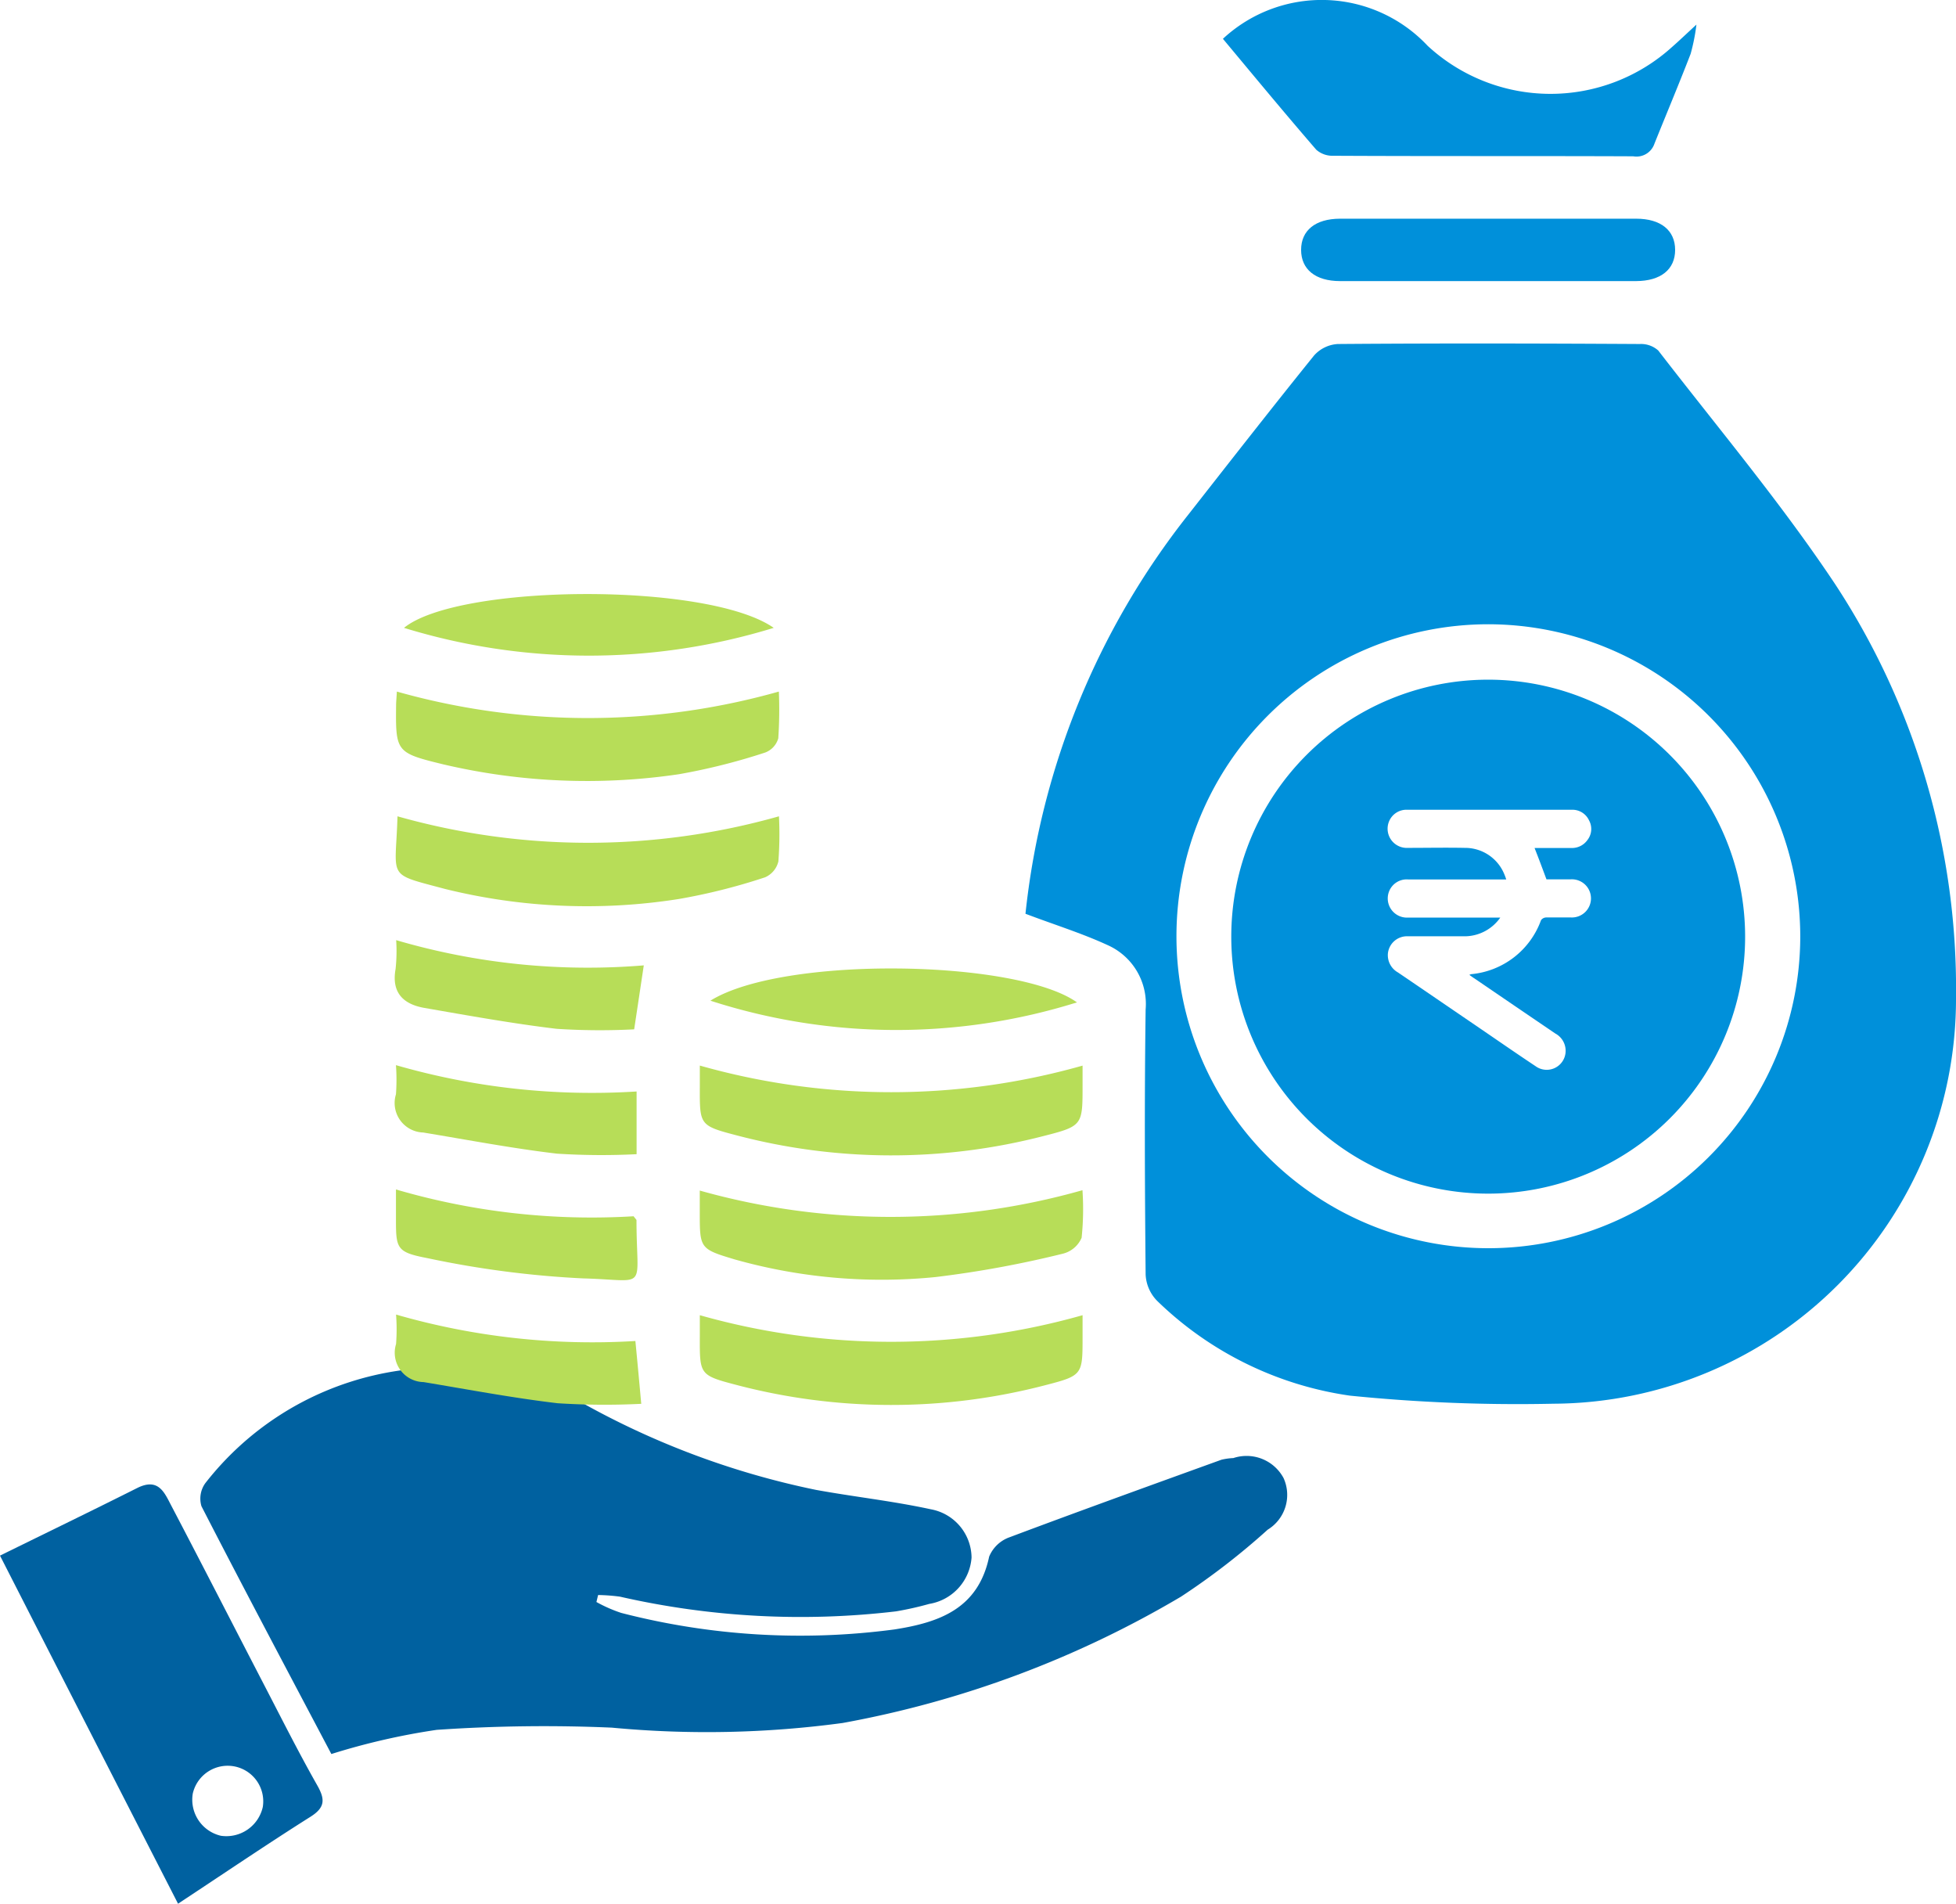 <svg xmlns="http://www.w3.org/2000/svg" width="37" height="36.004" viewBox="0 0 37 36.004">
  <g id="Income_Lumpsum" data-name="Income + Lumpsum" transform="translate(-3 -4)">
    <path id="Path_2968" data-name="Path 2968" d="M11.417,51.839c-.806-1.528-1.642-3.1-2.457-4.686a.5.5,0,0,1,.071-.434A5.675,5.675,0,0,1,15.989,45.1a15.421,15.421,0,0,0,4.592,1.743c.723.132,1.455.211,2.173.367a.938.938,0,0,1,.773.913.958.958,0,0,1-.8.877,6.053,6.053,0,0,1-.629.141,15.383,15.383,0,0,1-5.222-.278,3.482,3.482,0,0,0-.413-.031c-.011.044-.021.088-.032.132a2.7,2.7,0,0,0,.468.206,13.519,13.519,0,0,0,5.168.313c.849-.132,1.585-.39,1.793-1.377a.653.653,0,0,1,.382-.365c1.332-.5,2.672-.983,4.01-1.467a1.165,1.165,0,0,1,.227-.032.794.794,0,0,1,.95.378.77.77,0,0,1-.3.976,13.479,13.479,0,0,1-1.64,1.267,19.359,19.359,0,0,1-6.4,2.389,19.162,19.162,0,0,1-4.368.088,29.639,29.639,0,0,0-3.312.042A12.92,12.92,0,0,0,11.417,51.839Z" transform="translate(-2.149 -14.667)" fill="#0061a0"/>
    <path id="Path_2969" data-name="Path 2969" d="M3,49.353c.892-.439,1.748-.853,2.6-1.281.406-.2.515.1.648.351.6,1.145,1.187,2.293,1.782,3.44.318.614.63,1.233.971,1.834.149.263.153.417-.127.594-.828.523-1.637,1.072-2.506,1.645C5.227,53.71,4.117,51.541,3,49.353Zm4.457,3.991a.677.677,0,0,0-.81.507.7.7,0,0,0,.531.8.706.706,0,0,0,.793-.544A.673.673,0,0,0,7.457,53.344Z" transform="translate(0 -15.933)" fill="#0061a0"/>
    <path id="Path_2970" data-name="Path 2970" d="M44.37,24.149a4.86,4.86,0,1,0,4.86,4.86A4.861,4.861,0,0,0,44.37,24.149Zm1.1,3.776c.14,0,.3,0,.461,0a.361.361,0,1,1,.007.721c-.158,0-.317,0-.476,0a.125.125,0,0,0-.093.052,1.556,1.556,0,0,1-1.317,1.02c-.01,0-.018.006-.039.013.036.026.065.049.1.07q.763.521,1.527,1.04a.371.371,0,0,1,.192.372.358.358,0,0,1-.567.245c-.4-.266-.791-.538-1.186-.807-.473-.322-.944-.645-1.416-.965a.375.375,0,0,1-.19-.362.363.363,0,0,1,.378-.322c.365,0,.729,0,1.095,0a.828.828,0,0,0,.653-.354h-.2c-.513,0-1.026,0-1.54,0a.363.363,0,0,1-.367-.487.358.358,0,0,1,.364-.234c.575,0,1.15,0,1.725,0h.13a1.026,1.026,0,0,0-.041-.11.8.8,0,0,0-.744-.487c-.357-.007-.716,0-1.074,0a.363.363,0,0,1-.361-.492.356.356,0,0,1,.348-.229c.437,0,.874,0,1.312,0h1.8a.346.346,0,0,1,.326.2.338.338,0,0,1-.028.37.358.358,0,0,1-.312.153c-.2,0-.393,0-.59,0h-.1C45.322,27.522,45.394,27.714,45.472,27.925Z" transform="translate(-13.219 -7.295)" fill="#0090da"/>
    <path id="Path_2971" data-name="Path 2971" d="M33.408,24.968a14.648,14.648,0,0,1,3.084-7.553c.788-1.005,1.574-2.012,2.376-3.006a.652.652,0,0,1,.448-.216c1.905-.015,3.809-.011,5.714,0a.487.487,0,0,1,.348.123c1.132,1.468,2.332,2.893,3.356,4.434a13.934,13.934,0,0,1,2.276,7.808A7.651,7.651,0,0,1,43.4,34.234a31.48,31.48,0,0,1-3.858-.153A6.562,6.562,0,0,1,35.9,32.29a.757.757,0,0,1-.219-.5c-.016-1.671-.023-3.343,0-5.012a1.218,1.218,0,0,0-.721-1.218C34.472,25.335,33.956,25.176,33.408,24.968Zm8.743-5.475A5.9,5.9,0,1,0,48.064,25.4,5.908,5.908,0,0,0,42.151,19.493Z" transform="translate(-11.01 -3.687)" fill="#0090da"/>
    <path id="Path_2972" data-name="Path 2972" d="M39.262,4.734a2.746,2.746,0,0,1,3.872.132,3.426,3.426,0,0,0,4.629.018c.128-.112.25-.229.456-.419a3.7,3.7,0,0,1-.11.554c-.221.572-.458,1.135-.685,1.7a.358.358,0,0,1-.4.237c-1.892-.008-3.786,0-5.678-.01a.463.463,0,0,1-.318-.114C40.438,6.15,39.859,5.45,39.262,4.734Z" transform="translate(-13.129 0)" fill="#0090da"/>
    <path id="Path_2973" data-name="Path 2973" d="M30.991,42.99v.395c0,.724.007.745-.687.924A11.528,11.528,0,0,1,24.41,44.3c-.669-.175-.661-.2-.659-.91v-.4A13.278,13.278,0,0,0,30.991,42.99Z" transform="translate(-7.513 -14.117)" fill="#b7dd58"/>
    <path id="Path_2974" data-name="Path 2974" d="M14.758,24.5a13.288,13.288,0,0,0,7.226,0,7.974,7.974,0,0,1-.011.884.406.406,0,0,1-.245.268,11.73,11.73,0,0,1-1.634.411,11.885,11.885,0,0,1-4.46-.187c-.9-.219-.9-.236-.89-1.143C14.747,24.656,14.754,24.585,14.758,24.5Z" transform="translate(-4.251 -7.421)" fill="#b7dd58"/>
    <path id="Path_2975" data-name="Path 2975" d="M14.767,28.2a13.252,13.252,0,0,0,7.216,0,6.747,6.747,0,0,1-.011.853.44.44,0,0,1-.25.3,11.3,11.3,0,0,1-1.634.411,11.168,11.168,0,0,1-4.421-.19C14.541,29.272,14.733,29.4,14.767,28.2Z" transform="translate(-4.248 -8.762)" fill="#b7dd58"/>
    <path id="Path_2976" data-name="Path 2976" d="M30.991,35.591v.357c0,.763.008.785-.724.971A11.508,11.508,0,0,1,24.41,36.9c-.668-.175-.661-.2-.659-.91v-.4A13.279,13.279,0,0,0,30.991,35.591Z" transform="translate(-7.513 -11.438)" fill="#b7dd58"/>
    <path id="Path_2977" data-name="Path 2977" d="M23.75,39.292a13.313,13.313,0,0,0,7.239-.007,5.224,5.224,0,0,1-.016.9.523.523,0,0,1-.352.3,19.885,19.885,0,0,1-2.414.443,10.252,10.252,0,0,1-3.793-.333c-.668-.2-.664-.208-.664-.908Z" transform="translate(-7.513 -12.776)" fill="#b7dd58"/>
    <path id="Path_2978" data-name="Path 2978" d="M45.083,11.663c-.923,0-1.843,0-2.766,0-.464,0-.736-.221-.736-.59s.27-.588.734-.59q2.8,0,5.605,0c.465,0,.736.221.736.59s-.271.588-.736.59C46.975,11.664,46.03,11.663,45.083,11.663Z" transform="translate(-13.969 -2.347)" fill="#0090da"/>
    <path id="Path_2979" data-name="Path 2979" d="M24.066,33.32c1.377-.856,5.8-.778,6.934.032A11.44,11.44,0,0,1,24.066,33.32Z" transform="translate(-7.628 -10.395)" fill="#b7dd58"/>
    <path id="Path_2980" data-name="Path 2980" d="M21.973,22.251a11.9,11.9,0,0,1-6.994,0C16.008,21.416,20.728,21.381,21.973,22.251Z" transform="translate(-4.337 -6.377)" fill="#b7dd58"/>
    <path id="Path_2981" data-name="Path 2981" d="M14.735,31.871a12.878,12.878,0,0,0,4.684.477c-.058.387-.114.762-.182,1.21a12.656,12.656,0,0,1-1.467-.01c-.836-.1-1.666-.25-2.5-.395-.4-.07-.627-.288-.546-.737A3.172,3.172,0,0,0,14.735,31.871Z" transform="translate(-4.241 -10.091)" fill="#b7dd58"/>
    <path id="Path_2982" data-name="Path 2982" d="M19.373,44.659a13.915,13.915,0,0,1-1.582-.011c-.849-.1-1.692-.26-2.535-.4a.555.555,0,0,1-.521-.72,3.687,3.687,0,0,0,0-.557,13.4,13.4,0,0,0,4.527.5C19.3,43.86,19.333,44.219,19.373,44.659Z" transform="translate(-4.243 -14.11)" fill="#b7dd58"/>
    <path id="Path_2983" data-name="Path 2983" d="M19.286,36.073v1.186a13.272,13.272,0,0,1-1.506-.01c-.848-.1-1.689-.261-2.531-.4a.558.558,0,0,1-.515-.723,3.83,3.83,0,0,0,0-.551A13.37,13.37,0,0,0,19.286,36.073Z" transform="translate(-4.244 -11.431)" fill="#b7dd58"/>
    <path id="Path_2984" data-name="Path 2984" d="M19.238,39.771c.042.055.055.065.055.075,0,1.358.244,1.134-1.01,1.1a18.394,18.394,0,0,1-2.94-.382c-.609-.117-.6-.184-.6-.8v-.5A13.173,13.173,0,0,0,19.238,39.771Z" transform="translate(-4.253 -12.769)" fill="#b7dd58"/>
  </g>
</svg>
